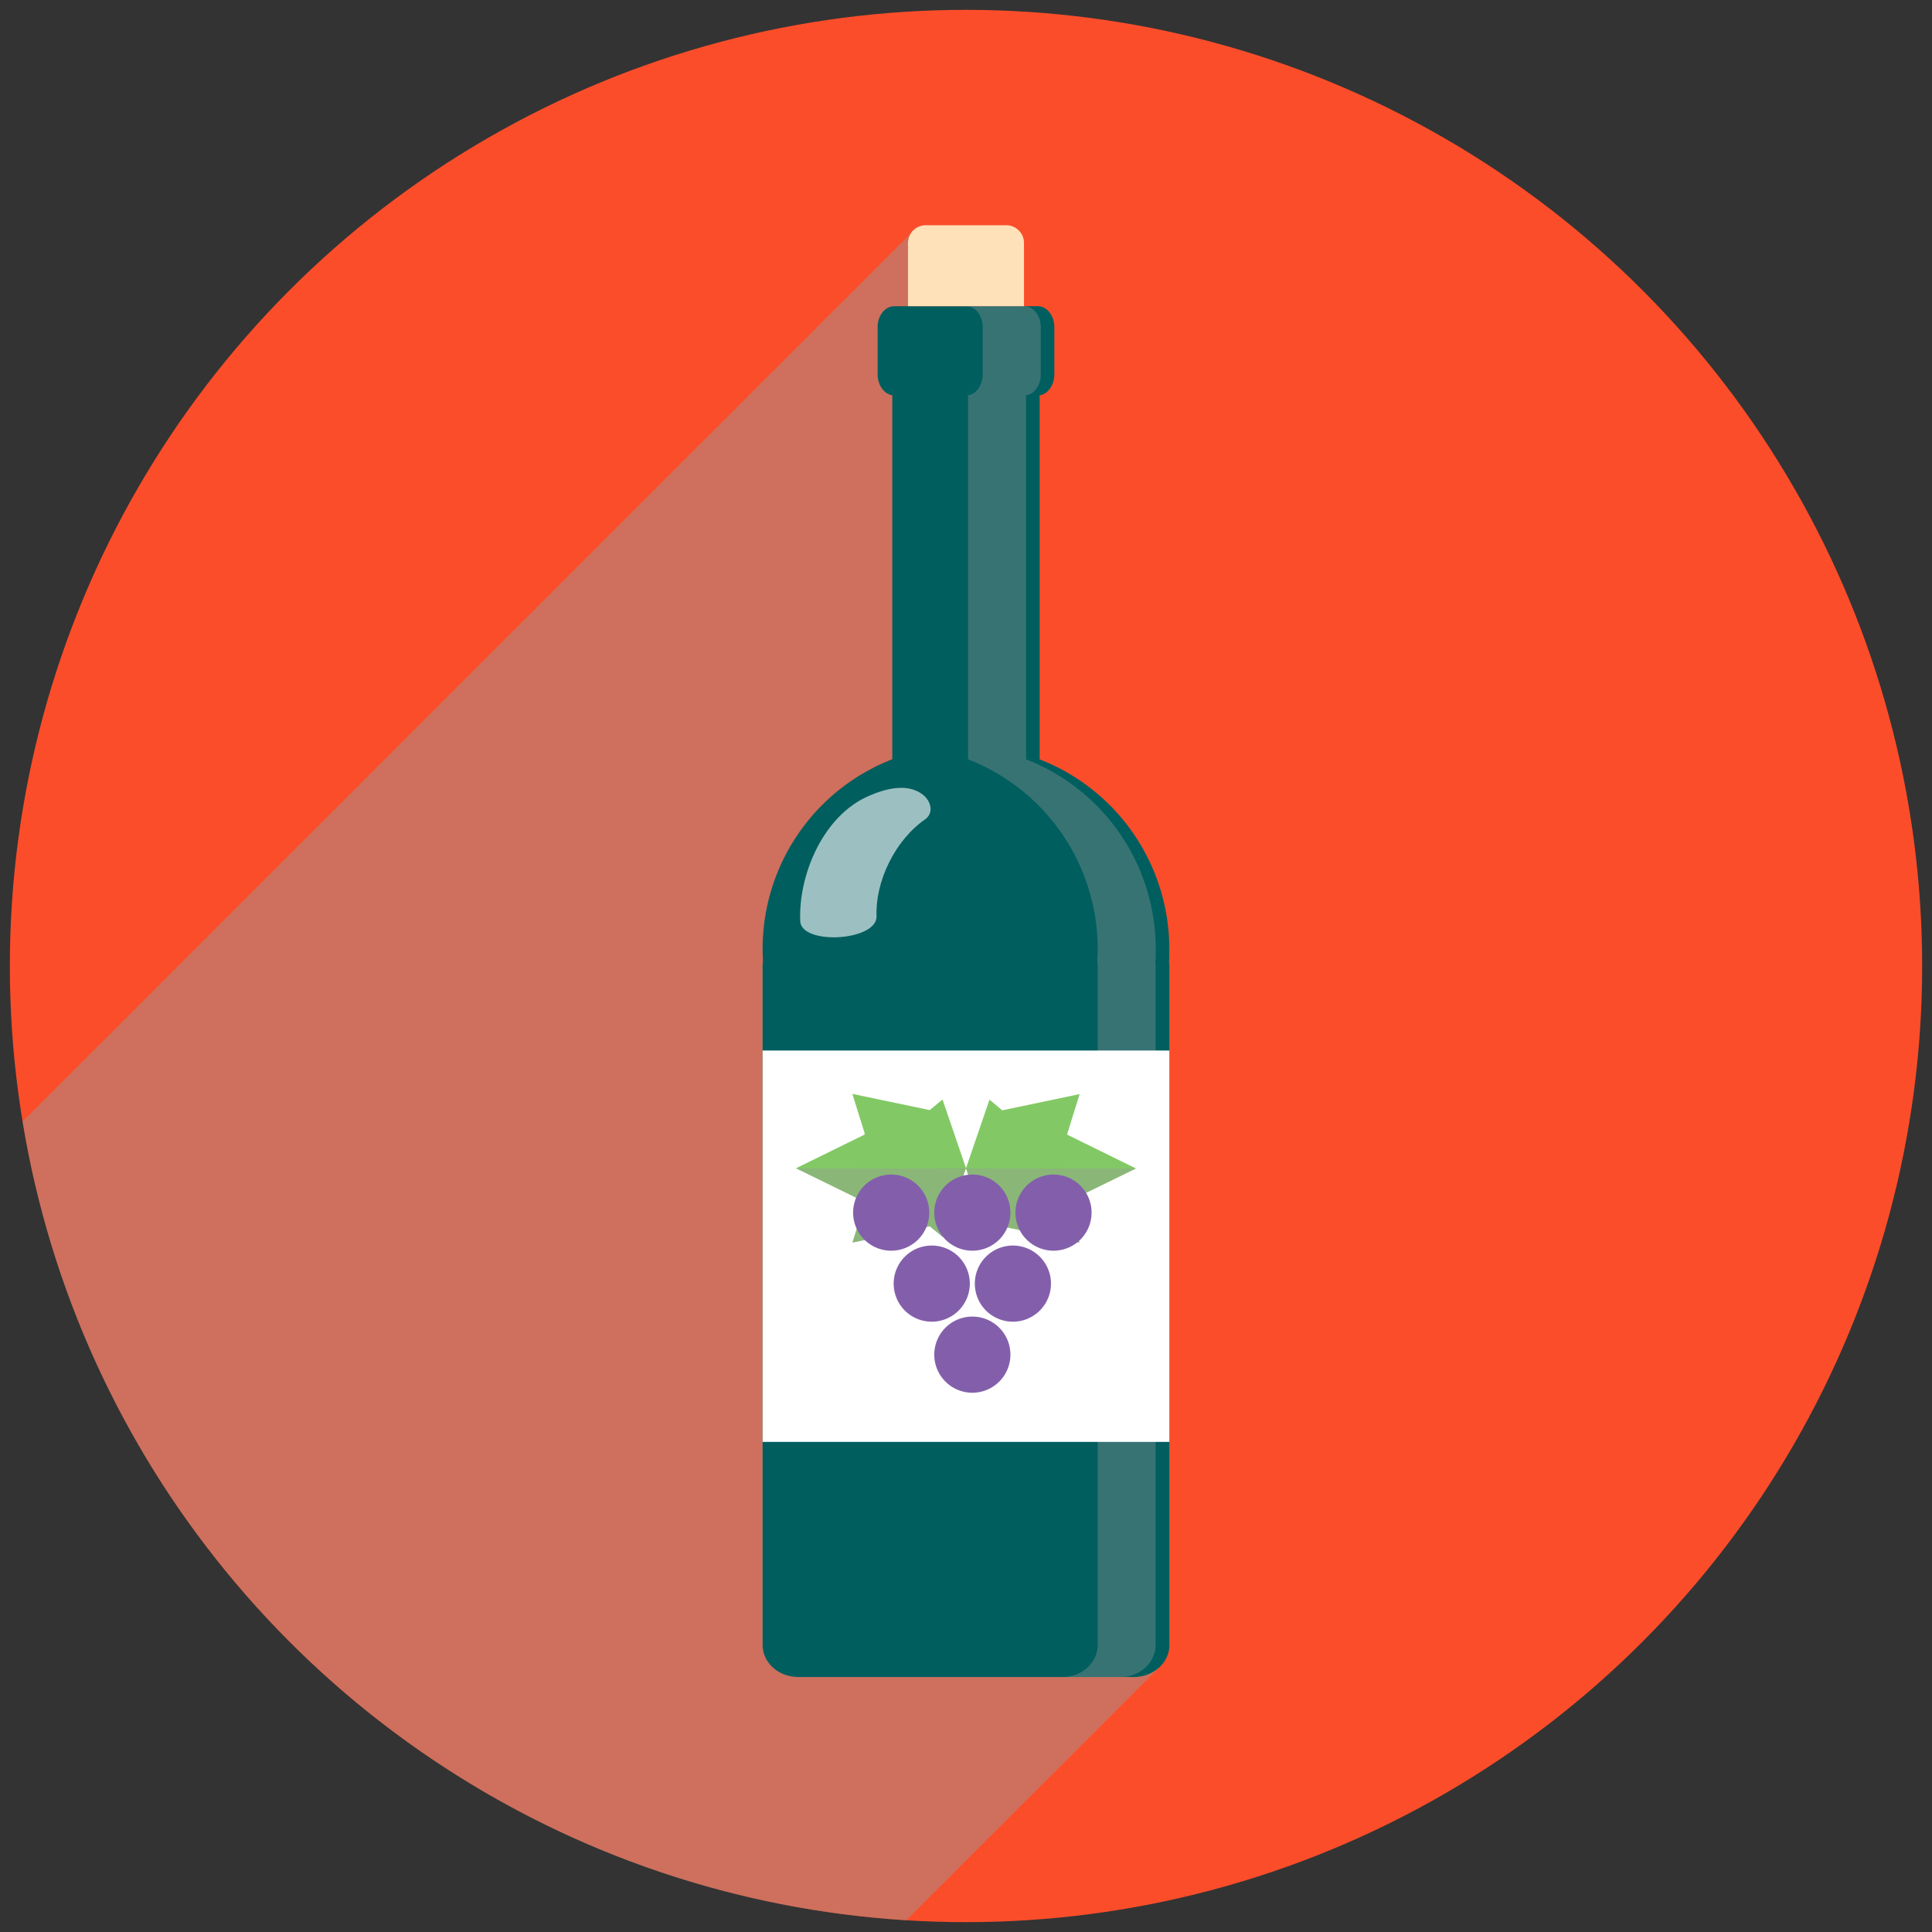 <svg xmlns="http://www.w3.org/2000/svg" viewBox="0 0 435.4 435.4"><rect x="0" y="0" width="435.4" height="435.4" fill="#333333" stroke="none"/><defs><style>.cls-1{isolation:isolate;}.cls-2{fill:#fc4d2a;}.cls-3{fill:#015e5f;}.cls-4{fill:#fee1b8;}.cls-5{opacity:0.61;}.cls-6{fill:#fff;}.cls-10,.cls-7{fill:#999;mix-blend-mode:multiply;}.cls-7{opacity:0.36;}.cls-8{fill:#82c965;}.cls-9{fill:#835fab;}.cls-10{opacity:0.46;}</style></defs><g class="cls-1"><g id="Capa_1" data-name="Capa 1"><circle class="cls-2" cx="217.7" cy="217.7" r="215.48"/><path class="cls-3" d="M263.47,216.78a7.56,7.56,0,0,1,.07,1V370.69c0,4-3.54,7.26-8,7.26H179.83c-4.39,0-8-3.26-8-7.26V217.77a7.42,7.42,0,0,1,.09-1v0c0-1-.09-1.92-.09-2.92a45.86,45.86,0,0,1,29.22-42.73v-82h.48c-2.11,0-3.78-2.16-3.78-4.79V73.74c0-2.63,1.67-4.74,3.78-4.74h32.34c2.06,0,3.74,2.11,3.74,4.74v10.6c0,2.63-1.68,4.79-3.74,4.79h.43v82a45.85,45.85,0,0,1,29.22,42.73c0,1,0,2-.07,2.92Z"/><path class="cls-4" d="M230.77,54.76V69H204.62V54.76a4,4,0,0,1,4-4h18.18A4,4,0,0,1,230.77,54.76Z"/><g class="cls-5"><path class="cls-6" d="M195.77,179.38c-10.14,4.41-15.84,17.54-15.43,28.2.22,5.5,17.42,4.52,17.2-1.14-.29-7.72,4.08-17,10.89-21.75,2.17-1.51,1.38-4.35-.73-5.81-3.47-2.4-8.17-1.13-11.93.5Z"/></g><path class="cls-7" d="M260.35,216.78a6.11,6.11,0,0,1,.08,1V370.69c0,4-3.54,7.26-8,7.26H239.39c4.41,0,8-3.26,8-7.26V217.77a6.07,6.07,0,0,0-.09-1v0c0-1,.09-1.92.09-2.92a45.88,45.88,0,0,0-29.22-42.73v-82h-.44c2.07,0,3.74-2.16,3.74-4.79V73.74c0-2.63-1.67-4.74-3.74-4.74h13.07c2.07,0,3.75,2.11,3.75,4.74v10.6c0,2.63-1.68,4.79-3.75,4.79h.44v82a45.86,45.86,0,0,1,29.22,42.73c0,1,0,2-.08,2.92Z"/><rect class="cls-6" x="171.85" y="236.75" width="91.69" height="88.2"/><polygon class="cls-8" points="209.53 276.35 212.43 278.74 217.7 263.26 212.41 247.78 209.52 250.17 192.09 246.52 194.85 255.37 194.85 255.69 179.39 263.28 194.87 270.86 194.86 271.17 192.11 280.03 209.53 276.35"/><polygon class="cls-8" points="225.86 276.39 222.96 278.78 217.69 263.3 222.99 247.82 225.87 250.22 243.31 246.57 240.55 255.42 240.55 255.73 256 263.33 240.52 270.9 240.52 271.21 243.29 280.07 225.86 276.39"/><polygon class="cls-7" points="256 263.34 240.56 270.89 240.55 271.22 243.29 280.07 225.89 276.39 222.98 278.8 217.7 263.28 256 263.34"/><polygon class="cls-7" points="179.39 263.33 194.84 270.88 194.85 271.21 192.1 280.06 209.51 276.38 212.43 278.78 217.7 263.28 179.39 263.33"/><path class="cls-9" d="M209.42,273.27a8.58,8.58,0,1,1-8.58-8.57A8.57,8.57,0,0,1,209.42,273.27Z"/><path class="cls-9" d="M227.71,273.27a8.58,8.58,0,1,1-8.58-8.57A8.57,8.57,0,0,1,227.71,273.27Z"/><path class="cls-9" d="M218.56,289.27A8.58,8.58,0,1,1,210,280.7,8.58,8.58,0,0,1,218.56,289.27Z"/><path class="cls-9" d="M227.71,305.28a8.58,8.58,0,1,1-8.58-8.57A8.57,8.57,0,0,1,227.71,305.28Z"/><path class="cls-9" d="M236.85,289.27a8.58,8.58,0,1,1-8.57-8.57A8.58,8.58,0,0,1,236.85,289.27Z"/><path class="cls-9" d="M246,273.27a8.58,8.58,0,1,1-8.57-8.57A8.57,8.57,0,0,1,246,273.27Z"/><path class="cls-10" d="M261.2,375.82l-56.94,56.92c-101-6.22-183.16-82-199.15-180L205.32,52.55a3.9,3.9,0,0,0-.68,2.2V69h-3.07c-2.1,0-3.77,2.1-3.77,4.74V84.35c0,2.63,1.67,4.79,3.77,4.79h-.47v81.92a45.85,45.85,0,0,0-29.21,42.76c0,1,0,2,.05,2.92a6.9,6.9,0,0,0-.05,1V370.69c0,4,3.55,7.23,8,7.23h75.75A8.38,8.38,0,0,0,261.2,375.82Z"/></g></g></svg>